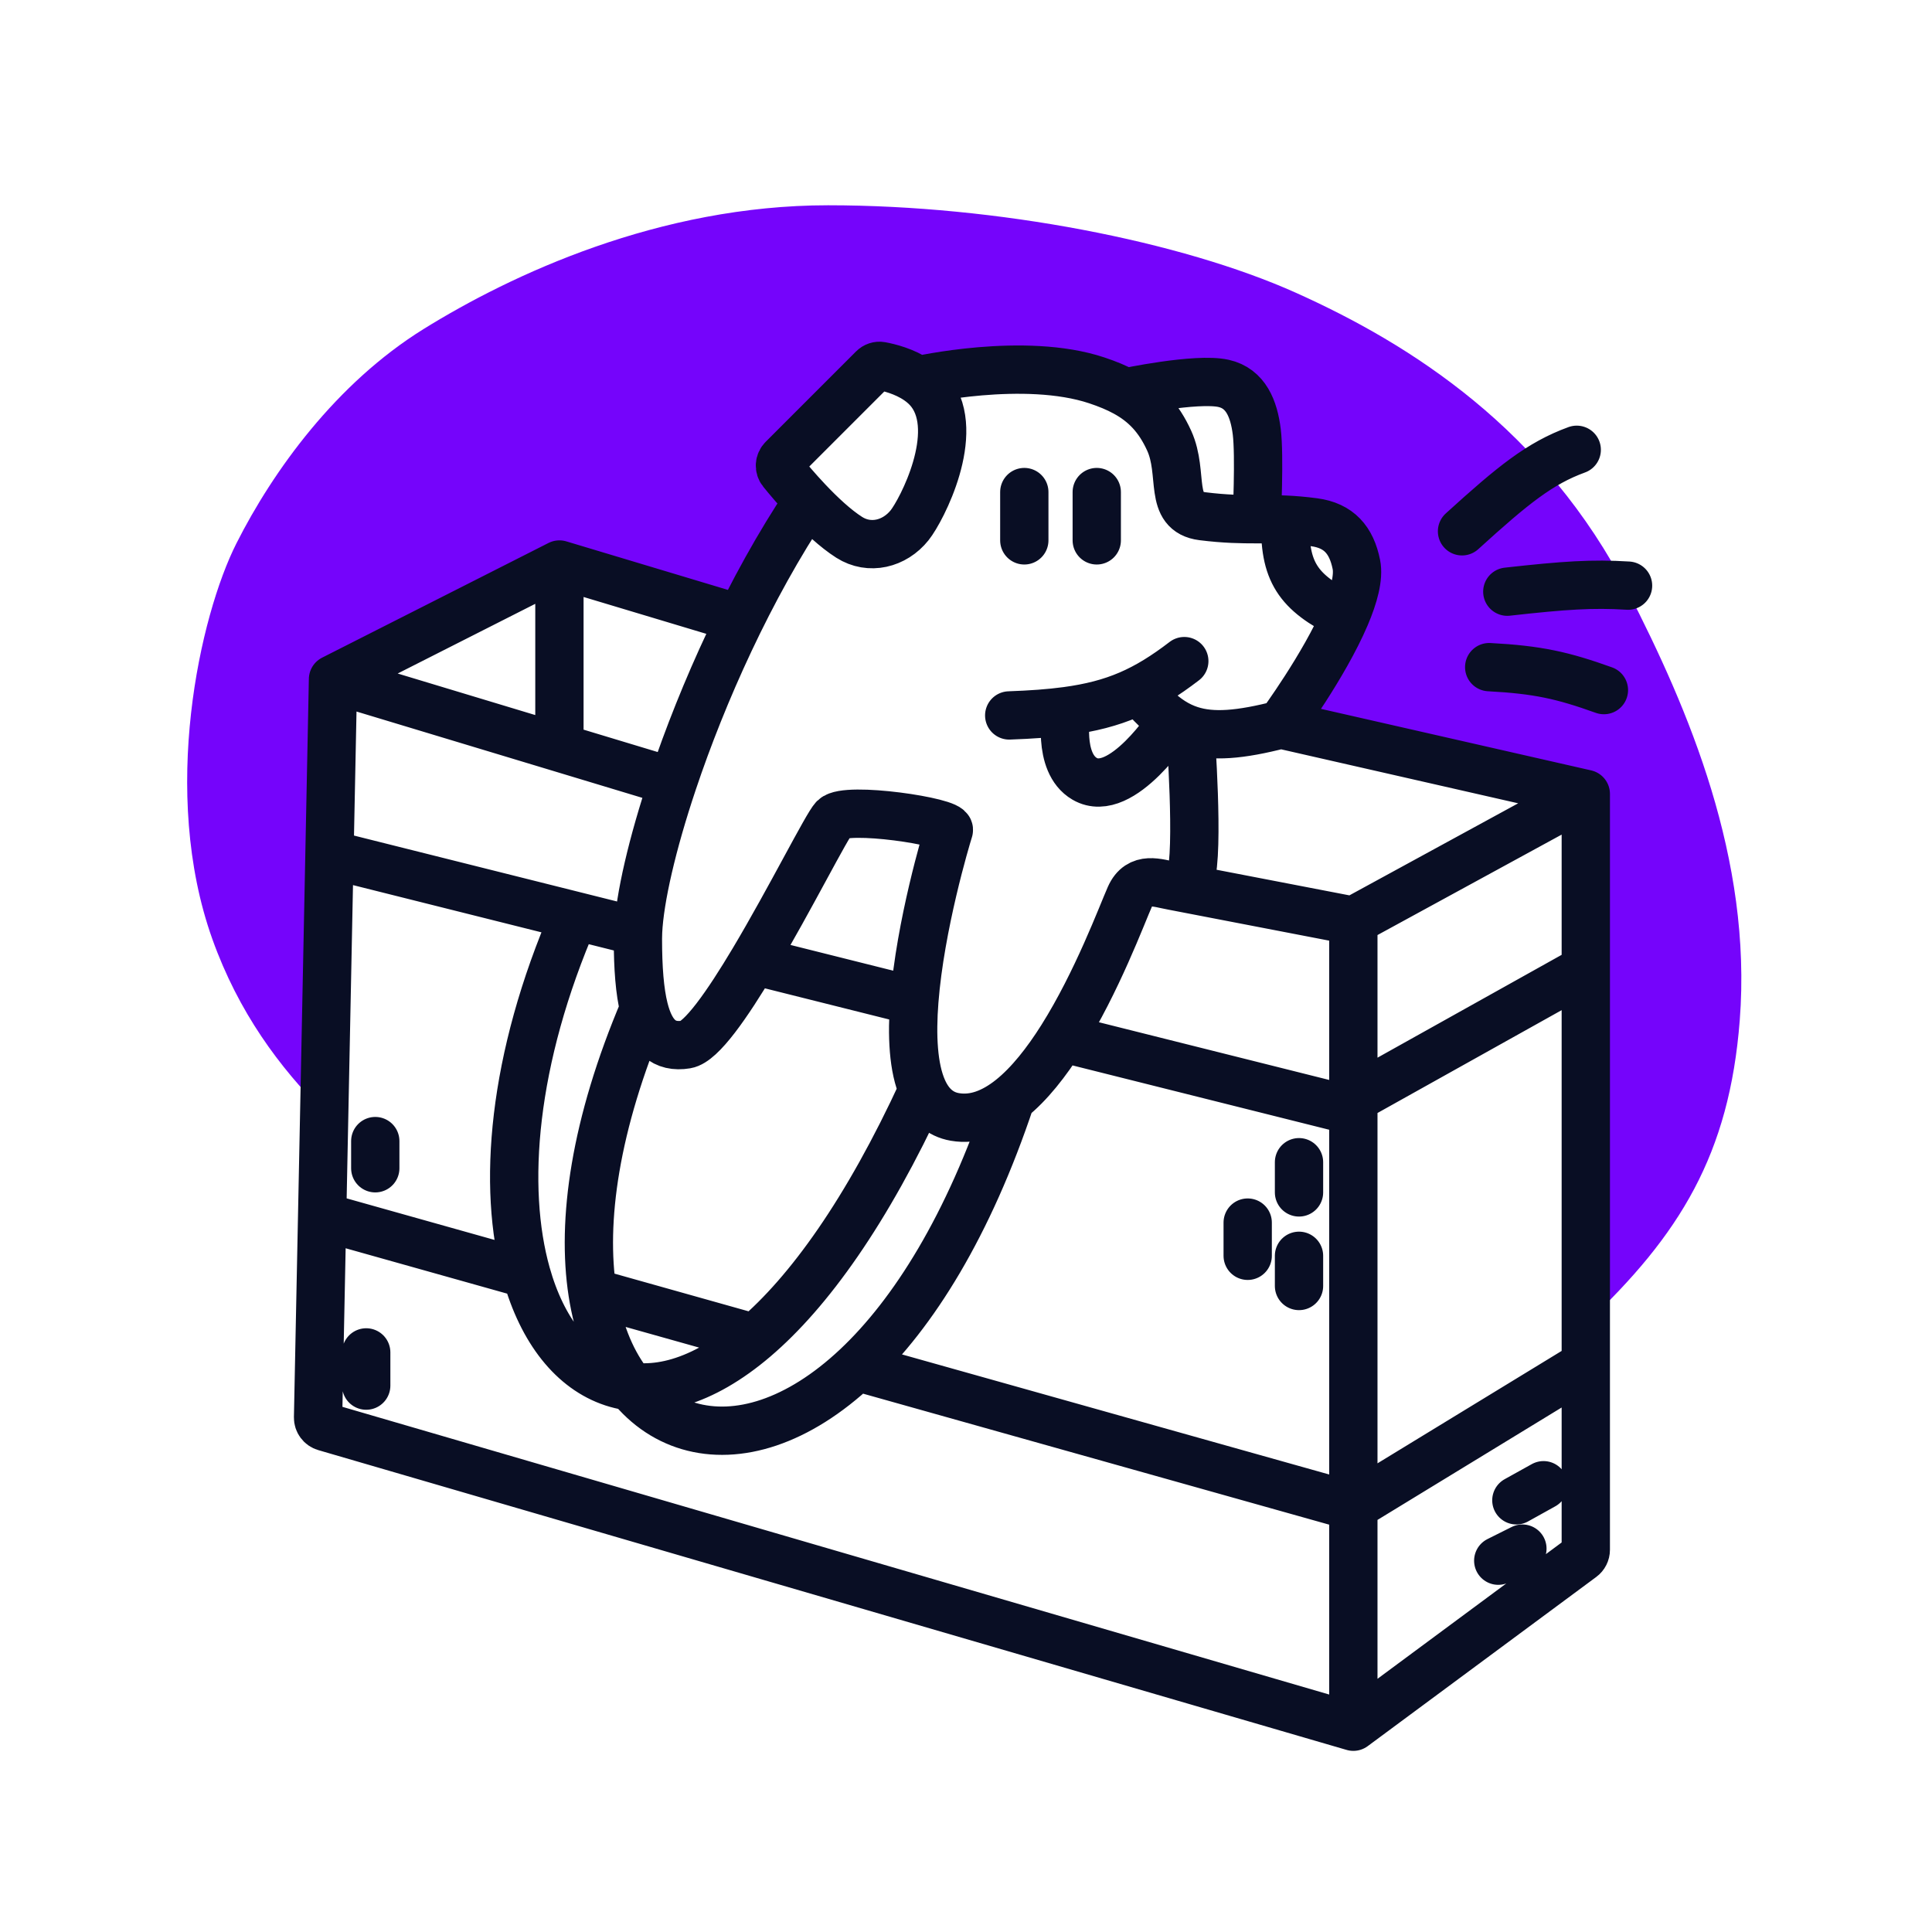 <svg width="200" height="200" viewBox="0 0 200 200" fill="none" xmlns="http://www.w3.org/2000/svg">
<path fill-rule="evenodd" clip-rule="evenodd" d="M24.473 56.25C20.686 63.75 16.569 82.031 21.973 97.188C24.685 104.791 28.946 110.516 33.566 115.121L34.106 88.438L34.473 70.313L57.911 58.438L76.638 64.063C78.727 59.842 81.074 55.687 83.629 51.875C82.488 50.668 81.522 49.513 80.954 48.811C80.639 48.421 80.676 47.86 81.03 47.506L90.385 38.151C90.599 37.937 90.898 37.831 91.196 37.886C91.989 38.031 93.635 38.427 95.015 39.375C95.015 39.375 106.036 36.875 113.536 39.375C114.64 39.743 115.621 40.145 116.497 40.625C116.497 40.625 123.848 39.063 126.661 39.688C128.974 40.202 129.805 42.336 130.098 44.688C130.411 47.188 130.098 53.75 130.098 53.75C130.19 53.75 130.281 53.75 130.372 53.75C131.243 53.75 132.104 53.75 133.059 53.794C133.943 53.834 134.908 53.912 136.036 54.063C138.602 54.405 139.903 55.899 140.411 58.438C140.678 59.772 140.159 61.69 139.281 63.75C137.075 68.925 132.598 75 132.598 75L164.161 82.188V100.313V137.022C173.913 127.83 179.019 119.502 180.098 105.625C181.399 88.89 174.794 73.438 168.536 61.25C159.899 44.43 146.036 35.644 134.161 30.312C122.286 24.981 103.223 21.25 85.723 21.25C68.223 21.25 52.911 28.438 43.848 34.062C34.786 39.688 28.261 48.75 24.473 56.25Z" fill="#7504FB"/>
<path d="M57.911 58.438L34.473 70.312M57.911 58.438L76.638 64.062M57.911 58.438V77.389M34.473 70.312L34.106 88.438M34.473 70.312L57.911 77.389M140.098 178.75L33.646 147.714C33.212 147.588 32.917 147.186 32.926 146.734L33.347 125.938M140.098 178.75L163.756 161.237C164.011 161.049 164.161 160.751 164.161 160.434V141.25M140.098 178.75V155.938M164.161 82.188L132.598 75M164.161 82.188L140.098 95.312M164.161 82.188V100.312M132.598 75C132.598 75 137.075 68.925 139.281 63.75M132.598 75C128.362 76.091 125.529 76.323 123.223 75.577M140.098 95.312V113.75M140.098 95.312L121.348 91.697M140.098 113.75L164.161 100.312M140.098 113.75V155.938M164.161 100.312V141.25M140.098 155.938L164.161 141.25M140.098 155.938L88.694 141.491M95.015 39.375C93.635 38.427 91.989 38.031 91.196 37.886C90.898 37.831 90.599 37.937 90.384 38.151L81.03 47.506C80.676 47.86 80.639 48.421 80.954 48.811C81.522 49.513 82.488 50.668 83.629 51.875M95.015 39.375C95.511 39.716 95.973 40.128 96.348 40.625C99.54 44.855 95.411 52.812 94.161 54.375C92.606 56.319 90.011 56.961 87.911 55.625C86.479 54.714 84.939 53.261 83.629 51.875M95.015 39.375C95.015 39.375 106.036 36.875 113.536 39.375C114.64 39.743 115.621 40.145 116.497 40.625M117.911 71.439C119.075 72.865 120.167 73.942 121.348 74.691M122.598 68.438C118.615 71.489 115.395 72.938 110.411 73.609M104.473 74.062C106.736 73.982 108.68 73.843 110.411 73.609M133.059 53.794C133.943 53.834 134.908 53.912 136.036 54.062C138.602 54.405 139.903 55.899 140.411 58.438C140.678 59.772 140.159 61.69 139.281 63.75M133.059 53.794C132.899 59.158 134.312 61.314 139.281 63.75M133.059 53.794C132.005 53.745 131.065 53.751 130.098 53.75M110.411 73.609C110.411 73.609 109.398 78.948 112.286 80.625C116.109 82.845 121.348 74.691 121.348 74.691M121.348 74.691C121.944 75.069 122.562 75.363 123.223 75.577M83.629 51.875C77.601 60.866 72.736 71.77 69.662 80.938M123.223 75.577C123.223 75.577 124.161 88.125 123.223 90.938C122.927 91.826 122.211 91.85 121.348 91.697M121.348 91.697C119.862 91.432 117.94 90.638 116.973 92.812C116.146 94.674 113.558 101.665 109.92 107.437M69.662 80.938C67.498 87.392 66.223 92.985 66.055 96.444M69.662 80.938L57.911 77.389M34.106 88.438L33.347 125.938M34.106 88.438L59.473 94.795M140.098 115L109.92 107.437M109.92 107.437C108.34 109.945 106.561 112.223 104.643 113.75M94.652 103.611C95.261 95.766 97.938 86.836 98.223 85.938C98.499 85.07 87.598 83.438 86.348 84.688C85.619 85.417 81.8 93.07 78.002 99.438M94.652 103.611L78.002 99.438M94.652 103.611C94.374 107.194 94.528 110.55 95.537 112.812M78.002 99.438C75.294 103.978 72.597 107.865 71.036 108.125C68.74 108.508 67.381 107.25 66.672 104.424M66.055 96.444C66.042 96.704 66.036 96.952 66.036 97.188C66.036 100.216 66.224 102.634 66.672 104.424M66.055 96.444L59.473 94.795M33.347 125.938L54.49 131.879M59.473 94.795C52.991 109.71 51.987 122.959 54.49 131.879M95.537 112.812C96.213 114.329 97.275 115.354 98.848 115.625C100.873 115.974 102.821 115.2 104.643 113.75M95.537 112.812C89.722 125.454 83.72 133.756 78.13 138.523M66.672 104.424C61.551 116.469 60.199 126.442 61.337 133.803M104.643 113.75C100.259 126.909 94.541 135.986 88.694 141.491M54.49 131.879C57.787 143.628 67.168 147.869 78.13 138.523M61.337 133.803L78.13 138.523M61.337 133.803C63.67 148.893 76.464 153.006 88.694 141.491M38.848 118.125V120.938M37.911 140V143.438M134.473 120.312V123.438M129.161 126.562V130M134.473 130V133.125M156.973 155.312L159.786 153.75M155.098 161.562L157.598 160.312M106.036 50.938V55.938M113.536 50.938V55.938M151.348 55C156.636 50.194 159.405 47.954 163.223 46.562M156.036 61.25C161.979 60.586 164.844 60.398 168.536 60.625M154.161 69.062C159.199 69.329 161.764 69.909 166.036 71.439M116.497 40.625C118.492 41.718 119.94 43.213 121.036 45.625C122.598 49.062 120.887 52.989 124.473 53.438C126.838 53.733 128.504 53.749 130.098 53.75M116.497 40.625C116.497 40.625 123.848 39.062 126.661 39.688C128.974 40.202 129.804 42.336 130.098 44.688C130.411 47.188 130.098 53.75 130.098 53.75" stroke="#090E24" stroke-width="5" stroke-linecap="round"/>
</svg>
